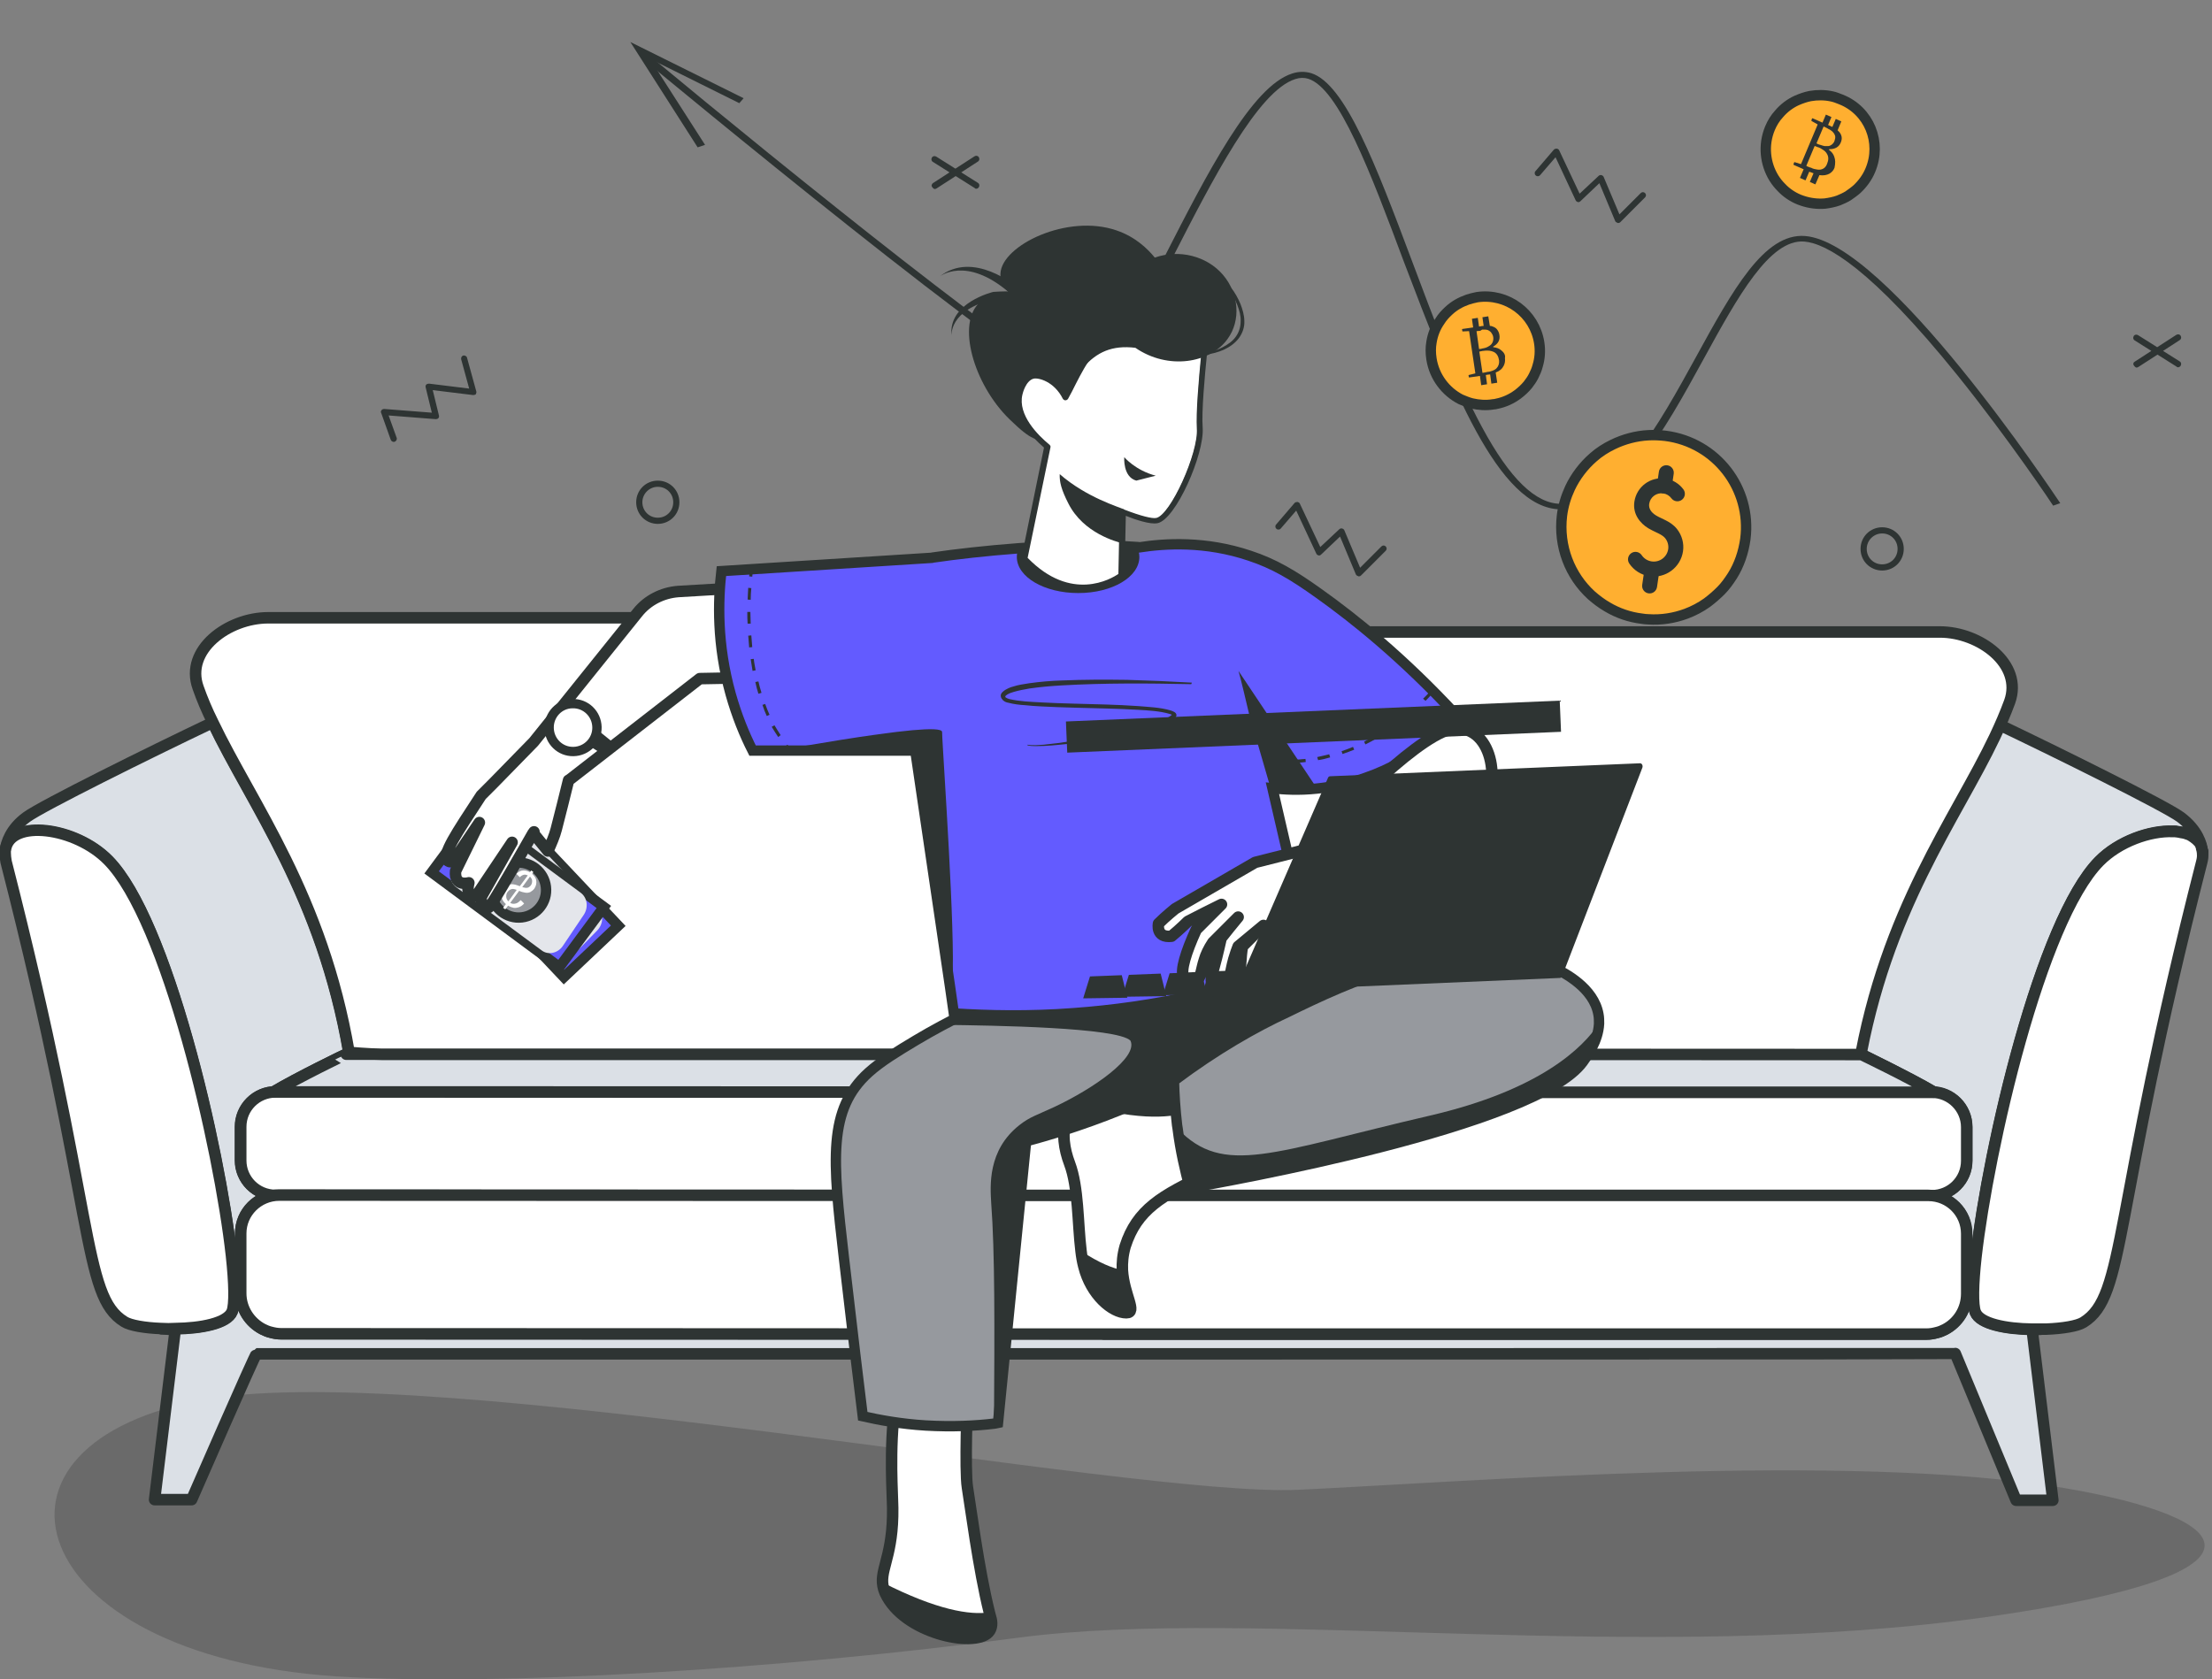 <svg width="320" height="243" viewBox="0 0 320 243" fill="none" xmlns="http://www.w3.org/2000/svg">
<rect x="0" y="0" width="320" height="243" fill="#808080" stroke="none"/>
<g clip-path="url(#clip0_309_27828)">
<path d="M298.539 215.297C324.084 219.632 330.738 227.677 288.312 233.845C238.382 241.085 181.531 232.415 147.276 236.973C113.067 241.532 71.623 244.08 48.578 242.561C3.204 239.521 -6.041 208.592 30.089 202.424C62.869 196.838 163.711 216.682 187.827 215.564C212.569 214.403 267.366 210.023 298.539 215.297Z" fill="#141414" fill-opacity="0.2"/>
<path d="M234.099 32.271C234.233 32.271 234.322 32.227 234.411 32.137L237.984 28.562C238.163 28.383 238.163 28.115 237.984 27.936C237.805 27.757 237.537 27.757 237.358 27.936L234.277 31.02L231.999 25.612C231.954 25.478 231.821 25.388 231.687 25.344C231.553 25.299 231.374 25.344 231.284 25.433L228.516 28.025L225.569 21.768C225.524 21.634 225.39 21.545 225.211 21.5C225.077 21.5 224.899 21.545 224.809 21.634L222.13 24.763C221.951 24.941 221.995 25.254 222.174 25.389C222.353 25.567 222.665 25.523 222.8 25.344L225.032 22.752L227.935 28.964C227.98 29.098 228.114 29.188 228.248 29.232C228.382 29.277 228.516 29.232 228.65 29.098L231.374 26.506L233.652 31.959C233.696 32.093 233.83 32.182 233.964 32.227C234.009 32.271 234.054 32.271 234.099 32.271Z" fill="#2E3433"/>
<path d="M68.857 56.986C68.902 56.897 68.946 56.763 68.902 56.629L67.562 51.757C67.517 51.533 67.249 51.399 67.026 51.444C66.802 51.489 66.668 51.757 66.713 51.98L67.874 56.226L62.069 55.511C61.935 55.511 61.756 55.556 61.667 55.645C61.577 55.735 61.533 55.914 61.577 56.048L62.471 59.713L55.593 59.176C55.459 59.176 55.28 59.221 55.191 59.355C55.102 59.489 55.057 59.623 55.146 59.757L56.531 63.646C56.62 63.869 56.888 64.003 57.111 63.914C57.335 63.825 57.469 63.556 57.379 63.333L56.218 60.115L63.051 60.651C63.185 60.651 63.319 60.606 63.408 60.517C63.498 60.428 63.542 60.249 63.498 60.115L62.605 56.45L68.455 57.165C68.589 57.165 68.768 57.12 68.857 57.031C68.812 57.031 68.812 56.986 68.857 56.986Z" fill="#2E3433"/>
<path d="M95.162 75.803C96.903 75.803 98.287 74.418 98.287 72.674C98.287 70.931 96.903 69.546 95.162 69.546C93.42 69.546 92.035 70.931 92.035 72.674C92.035 74.418 93.42 75.803 95.162 75.803ZM95.162 70.44C96.412 70.44 97.395 71.423 97.395 72.674C97.395 73.926 96.412 74.909 95.162 74.909C93.911 74.909 92.928 73.926 92.928 72.674C92.928 71.468 93.911 70.44 95.162 70.44Z" fill="#2E3433"/>
<path d="M272.282 82.552C274.024 82.552 275.409 81.166 275.409 79.423C275.409 77.68 274.024 76.295 272.282 76.295C270.54 76.295 269.156 77.68 269.156 79.423C269.156 81.166 270.54 82.552 272.282 82.552ZM272.282 77.188C273.533 77.188 274.515 78.171 274.515 79.423C274.515 80.675 273.533 81.658 272.282 81.658C271.032 81.658 270.05 80.675 270.05 79.423C270.05 78.216 271.032 77.188 272.282 77.188Z" fill="#2E3433"/>
<path d="M308.811 52.339L311.223 50.775L308.811 49.255C308.588 49.121 308.543 48.853 308.677 48.629C308.811 48.406 309.079 48.361 309.302 48.495L312.071 50.238L314.84 48.45C315.063 48.316 315.331 48.361 315.465 48.584C315.599 48.808 315.554 49.076 315.331 49.21L312.919 50.775L315.331 52.294C315.554 52.428 315.599 52.696 315.465 52.92C315.376 53.054 315.242 53.143 315.108 53.143C315.018 53.143 314.929 53.143 314.884 53.054L312.115 51.311L309.347 53.099C309.258 53.143 309.168 53.188 309.124 53.188C308.989 53.188 308.855 53.099 308.766 52.965C308.543 52.741 308.588 52.473 308.811 52.339Z" fill="#2E3433"/>
<path d="M134.951 26.505L137.363 24.941L134.951 23.421C134.728 23.287 134.684 23.019 134.817 22.795C134.951 22.572 135.22 22.527 135.443 22.661L138.212 24.404L140.98 22.616C141.204 22.482 141.472 22.527 141.606 22.75C141.74 22.974 141.695 23.242 141.472 23.376L139.06 24.941L141.472 26.46C141.695 26.594 141.74 26.862 141.606 27.086C141.516 27.22 141.383 27.309 141.249 27.309C141.16 27.309 141.07 27.309 141.025 27.22L138.256 25.477L135.487 27.265C135.398 27.309 135.309 27.354 135.264 27.354C135.13 27.354 134.996 27.265 134.907 27.131C134.684 26.907 134.773 26.639 134.951 26.505Z" fill="#2E3433"/>
<path d="M225.834 73.702C225.879 73.702 225.924 73.702 225.924 73.702C234.587 73.568 240.661 62.529 246.511 51.847C251.379 42.952 256.024 34.55 261.026 34.952C264.197 35.22 270.628 38.751 283.177 54.305C290.725 63.691 296.977 73.076 297.021 73.166L298.049 72.808C297.021 71.289 272.95 35.041 261.115 34.148C255.22 33.701 250.665 41.969 245.395 51.578C239.947 61.501 233.738 72.808 225.879 72.898C225.834 72.898 225.834 72.898 225.789 72.898C222.172 72.898 218.42 69.278 214.401 61.813C210.739 55.065 207.434 46.215 204.218 37.634C199.082 23.957 194.617 12.158 189.704 10.593C188.811 10.325 187.873 10.325 186.935 10.638C181.085 12.471 174.654 25.03 168.446 37.187C165.811 42.282 163.355 47.109 161.167 50.595C158.13 55.467 156.745 55.78 156.298 55.69C151.118 54.662 113.381 24.181 94.177 8.225L93.328 8.806C95.606 10.683 149.198 55.154 155.986 56.539C159.246 57.21 163.087 50.103 169.518 37.5C175.368 26.058 181.978 13.141 187.382 11.443C188.052 11.219 188.677 11.219 189.258 11.398C193.679 12.784 198.279 24.985 203.102 37.902C209.801 55.467 216.679 73.702 225.834 73.702Z" fill="#2E3433"/>
<path d="M100.924 21.319L101.996 20.961L94.001 8.492L106.953 14.928L107.578 14.213L91.188 6.078L100.924 21.319Z" fill="#2E3433"/>
<path d="M196.583 83.4C196.717 83.4 196.806 83.356 196.895 83.266L200.468 79.691C200.647 79.512 200.647 79.244 200.468 79.065C200.289 78.886 200.022 78.886 199.842 79.065L196.761 82.149L194.483 76.74C194.439 76.607 194.305 76.517 194.171 76.473C194.037 76.428 193.858 76.473 193.769 76.562L191 79.154L188.053 72.897C188.008 72.763 187.874 72.674 187.695 72.629C187.561 72.629 187.383 72.674 187.294 72.763L184.614 75.891C184.435 76.071 184.479 76.383 184.659 76.517C184.837 76.696 185.149 76.651 185.284 76.473L187.517 73.88L190.419 80.093C190.464 80.227 190.598 80.317 190.732 80.361C190.866 80.406 191 80.361 191.134 80.227L193.858 77.635L196.136 83.088C196.181 83.221 196.315 83.311 196.448 83.356C196.538 83.4 196.538 83.4 196.583 83.4Z" fill="#2E3433"/>
<path d="M252.493 77.991C252.225 79.912 251.6 81.746 250.617 83.31C250.126 84.07 249.59 84.829 248.965 85.455C248.34 86.081 247.67 86.662 246.955 87.198C246.017 87.868 244.99 88.405 243.918 88.807C242.221 89.433 240.346 89.746 238.425 89.612C238.112 89.612 237.845 89.567 237.532 89.522C235.701 89.299 234.048 88.718 232.53 87.823C231.682 87.332 230.923 86.751 230.208 86.126C227.126 83.31 225.429 79.064 225.965 74.594C226.144 73.164 226.546 71.868 227.126 70.616C227.93 68.918 229.091 67.398 230.476 66.192C231.324 65.432 232.307 64.806 233.334 64.314C234.897 63.555 236.683 63.063 238.514 62.974C239.318 62.929 240.122 62.974 240.926 63.063C248.295 64.001 253.43 70.706 252.493 77.991Z" fill="#FFAF30" stroke="#2E3433" stroke-width="1.5" stroke-miterlimit="10"/>
<path d="M245.579 84.618C250.172 81.12 251.062 74.559 247.568 69.962C244.073 65.365 237.517 64.474 232.923 67.972C228.331 71.469 227.44 78.031 230.935 82.627C234.43 87.224 240.986 88.115 245.579 84.618Z" fill="#FFAF30"/>
<path fill-rule="evenodd" clip-rule="evenodd" d="M240.614 71.394C239.634 71.25 238.725 71.926 238.58 72.907C238.488 73.528 238.816 74.126 239.586 74.592C239.841 74.746 240.068 74.853 240.338 74.98C240.523 75.066 240.728 75.163 240.977 75.291C241.505 75.562 242.126 75.936 242.61 76.554C243.314 77.451 243.644 78.618 243.474 79.768C243.129 82.106 240.956 83.722 238.619 83.377C237.386 83.195 236.351 82.503 235.702 81.542C235.367 81.047 235.496 80.373 235.992 80.037C236.486 79.702 237.159 79.832 237.494 80.328C237.817 80.805 238.325 81.144 238.935 81.234C240.089 81.404 241.163 80.606 241.333 79.452C241.412 78.909 241.257 78.337 240.908 77.893L240.906 77.892C240.712 77.643 240.426 77.443 239.988 77.218C239.876 77.16 239.731 77.091 239.57 77.015C239.223 76.849 238.801 76.648 238.467 76.446H238.466C237.256 75.714 236.174 74.382 236.438 72.59C236.758 70.426 238.768 68.932 240.93 69.251C242.013 69.411 242.925 69.998 243.527 70.804C243.885 71.283 243.787 71.962 243.308 72.32C242.83 72.678 242.151 72.581 241.794 72.102C241.515 71.729 241.103 71.466 240.614 71.394Z" fill="#2E3433"/>
<path fill-rule="evenodd" clip-rule="evenodd" d="M241.215 67.328C241.807 67.415 242.216 67.966 242.128 68.558L241.845 70.481C241.758 71.072 241.207 71.481 240.616 71.394C240.025 71.307 239.616 70.756 239.703 70.164L239.987 68.242C240.074 67.65 240.624 67.241 241.215 67.328Z" fill="#2E3433"/>
<path fill-rule="evenodd" clip-rule="evenodd" d="M239.146 81.363C239.737 81.451 240.145 82.001 240.058 82.593L239.712 84.942C239.624 85.534 239.074 85.944 238.483 85.856C237.892 85.769 237.483 85.218 237.57 84.626L237.916 82.277C238.004 81.685 238.554 81.276 239.146 81.363Z" fill="#2E3433"/>
<path d="M222.671 49.612C222.85 50.774 222.76 51.891 222.448 52.919C222.314 53.455 222.091 53.947 221.867 54.394C221.644 54.841 221.331 55.288 221.019 55.69C220.572 56.226 220.081 56.673 219.546 57.075C218.696 57.701 217.67 58.193 216.553 58.416C216.374 58.461 216.196 58.506 216.017 58.506C214.945 58.685 213.918 58.595 212.936 58.372C212.4 58.238 211.864 58.014 211.327 57.791C209.139 56.673 207.487 54.528 207.085 51.936C206.951 51.087 206.951 50.282 207.085 49.522C207.263 48.405 207.666 47.377 208.291 46.483C208.648 45.902 209.095 45.41 209.586 44.963C210.345 44.248 211.283 43.712 212.31 43.354C212.757 43.22 213.203 43.086 213.695 42.997C218.026 42.371 222.001 45.321 222.671 49.612Z" fill="#FFAF30" stroke="#2E3433" stroke-width="1.5" stroke-miterlimit="10"/>
<path d="M220.977 49.877C221.467 53.229 219.145 56.402 215.796 56.894C212.446 57.386 209.275 55.061 208.784 51.709C208.293 48.357 210.615 45.184 213.965 44.692C217.314 44.156 220.485 46.48 220.977 49.877Z" fill="#FFAF30"/>
<path d="M217.179 50.685C216.867 50.417 216.465 50.283 216.019 50.238V50.149C216.733 49.746 217.045 49.165 216.912 48.45C216.867 48.137 216.733 47.869 216.554 47.646C216.42 47.467 216.197 47.333 215.929 47.243C215.839 47.199 215.706 47.154 215.527 47.154L215.304 45.769L214.455 45.903L214.634 47.154C214.455 47.154 214.232 47.199 214.009 47.243H213.964L213.785 45.992L212.937 46.126L213.115 47.378L211.553 47.601C211.508 47.601 211.508 47.646 211.508 47.646L211.553 47.914C211.553 47.959 211.597 47.959 211.597 47.959L212.49 47.914C212.535 47.914 212.535 47.914 212.535 47.959L213.428 53.992C213.428 54.037 213.428 54.037 213.384 54.037L212.49 54.261C212.445 54.261 212.445 54.305 212.445 54.305L212.49 54.573C212.49 54.618 212.535 54.618 212.535 54.618L214.098 54.395L214.277 55.736L215.125 55.601L214.947 54.261L215.214 54.216C215.349 54.216 215.483 54.171 215.572 54.171L215.75 55.512L216.599 55.378L216.376 53.903C216.956 53.679 217.314 53.367 217.537 52.92C217.715 52.562 217.76 52.205 217.715 51.802C217.805 51.4 217.582 50.998 217.179 50.685ZM214.41 47.69C214.544 47.69 214.634 47.69 214.768 47.69C215.036 47.69 215.259 47.735 215.438 47.869C215.527 47.914 215.616 48.003 215.706 48.093C215.839 48.272 215.974 48.495 216.019 48.763C216.063 49.031 216.019 49.299 215.929 49.523C215.839 49.702 215.75 49.836 215.572 49.97C215.438 50.059 215.304 50.149 215.125 50.238C214.947 50.327 214.724 50.372 214.5 50.417C214.455 50.417 214.411 50.417 214.321 50.462L214.009 50.506C213.964 50.506 213.964 50.506 213.964 50.462L213.607 47.959C213.607 47.914 213.607 47.914 213.651 47.914L214.054 47.869H214.143L214.41 47.69ZM216.465 53.322C216.286 53.501 215.974 53.635 215.661 53.724C215.527 53.769 215.349 53.814 215.17 53.814L214.991 53.858L214.5 53.948C214.455 53.948 214.455 53.948 214.455 53.903L214.009 50.908C214.009 50.864 214.009 50.864 214.054 50.864L214.5 50.774C214.5 50.774 214.5 50.774 214.544 50.774C214.768 50.73 214.991 50.73 215.214 50.73C215.572 50.73 215.884 50.819 216.153 50.953C216.554 51.177 216.778 51.579 216.867 52.16C216.912 52.607 216.778 53.009 216.465 53.322Z" fill="#2E3433"/>
<path d="M270.572 24.627C270.125 25.7 269.455 26.594 268.652 27.354C268.25 27.711 267.804 28.024 267.357 28.337C266.91 28.605 266.419 28.828 265.972 29.007C265.347 29.231 264.677 29.365 264.007 29.454C262.935 29.544 261.819 29.41 260.747 29.052C260.569 29.007 260.435 28.918 260.256 28.873C259.273 28.471 258.38 27.845 257.711 27.13C257.308 26.728 256.951 26.281 256.638 25.789C255.343 23.689 255.031 21.007 256.058 18.549C256.371 17.789 256.817 17.074 257.353 16.493C258.067 15.643 258.961 14.973 259.943 14.526C260.569 14.258 261.194 14.034 261.864 13.9C262.89 13.722 263.963 13.722 264.99 13.945C265.436 14.034 265.883 14.213 266.33 14.392C270.394 16.001 272.269 20.605 270.572 24.627Z" fill="#FFAF30" stroke="#2E3433" stroke-width="1.5" stroke-miterlimit="10"/>
<path d="M264.379 27.616C267.734 27.041 269.989 23.854 269.415 20.496C268.841 17.139 265.656 14.882 262.301 15.457C258.946 16.031 256.691 19.218 257.265 22.576C257.839 25.934 261.024 28.19 264.379 27.616Z" fill="#FFAF30"/>
<path d="M265.349 22.659C265.215 22.256 264.946 21.944 264.589 21.675L264.634 21.586C265.482 21.586 266.018 21.273 266.286 20.647C266.42 20.334 266.465 20.066 266.42 19.798C266.375 19.575 266.286 19.351 266.108 19.128C266.018 19.038 265.929 18.949 265.84 18.86L266.375 17.563L265.572 17.206L265.08 18.368C264.902 18.279 264.723 18.189 264.5 18.1H264.455L264.946 16.938L264.143 16.58L263.651 17.742L262.222 17.116C262.177 17.116 262.177 17.116 262.133 17.161L262.044 17.429C262.044 17.474 262.044 17.474 262.088 17.519L262.892 17.966C262.937 17.966 262.937 18.01 262.937 18.055L260.57 23.687C260.57 23.731 260.526 23.731 260.481 23.731L259.632 23.463C259.587 23.463 259.587 23.463 259.542 23.508L259.453 23.776C259.453 23.821 259.453 23.821 259.498 23.865L260.927 24.491L260.391 25.742L261.195 26.1L261.731 24.849L261.999 24.938C262.133 24.983 262.222 25.027 262.356 25.072L261.821 26.324L262.624 26.681L263.205 25.34C263.785 25.43 264.276 25.34 264.679 25.117C265.036 24.893 265.259 24.625 265.393 24.268C265.527 23.597 265.527 23.15 265.349 22.659ZM264.545 18.681C264.634 18.726 264.768 18.77 264.857 18.86C265.08 18.994 265.215 19.172 265.349 19.351C265.393 19.441 265.438 19.575 265.482 19.664C265.527 19.887 265.482 20.111 265.393 20.379C265.304 20.647 265.125 20.826 264.946 20.96C264.812 21.05 264.634 21.139 264.455 21.139C264.321 21.139 264.143 21.139 263.964 21.139C263.786 21.094 263.562 21.05 263.339 20.96C263.294 20.96 263.25 20.916 263.16 20.916L262.847 20.781C262.803 20.781 262.803 20.737 262.803 20.692L263.785 18.368C263.785 18.323 263.83 18.323 263.875 18.323L264.232 18.502L264.321 18.547L264.545 18.681ZM263.383 24.536C263.116 24.581 262.803 24.536 262.446 24.446C262.311 24.402 262.133 24.357 261.999 24.268L261.821 24.223L261.374 24.044C261.329 24.044 261.329 24 261.329 23.955L262.491 21.184C262.491 21.139 262.535 21.139 262.58 21.139L263.026 21.318C263.026 21.318 263.026 21.318 263.071 21.318C263.294 21.407 263.473 21.497 263.651 21.631C263.964 21.809 264.187 22.033 264.321 22.301C264.545 22.703 264.545 23.15 264.321 23.687C264.143 24.178 263.83 24.446 263.383 24.536Z" fill="#2E3433"/>
<path d="M318.637 123.446C318.637 123.446 318.637 123.401 318.637 123.356V123.446Z" fill="#DBE0E6" stroke="#2E3433" stroke-width="1.661" stroke-miterlimit="10" stroke-linecap="round" stroke-linejoin="round"/>
<path d="M318.637 123.36C318.637 123.315 318.637 123.27 318.637 123.18C318.592 123.225 318.637 123.27 318.637 123.36Z" fill="#DBE0E6" stroke="#2E3433" stroke-width="1.661" stroke-miterlimit="10" stroke-linecap="round" stroke-linejoin="round"/>
<path d="M293.984 192.322V192.412C294.967 192.367 295.592 192.322 295.86 192.277C295.279 192.322 294.609 192.322 293.984 192.322Z" fill="#DBE0E6" stroke="#2E3433" stroke-width="1.661" stroke-miterlimit="10" stroke-linecap="round" stroke-linejoin="round"/>
<path d="M0.793 122.909C1.552 118.574 10.931 119.692 15.665 124.519C24.15 133.144 31.698 165.995 33.484 181.728C33.931 185.839 34.02 188.745 33.573 189.817C32.903 191.515 29.107 192.231 25.356 192.275V192.365L22.364 216.991H27.723C27.723 216.991 36.923 195.895 37.101 195.895H159.692C159.692 195.895 282.686 195.896 282.864 195.851L291.662 217.081H296.976L293.984 192.454V192.365C290.277 192.32 286.436 191.605 285.767 189.907C285.365 188.878 285.41 185.929 285.856 181.817C287.598 166.084 295.19 133.234 303.675 124.608C306.533 121.702 311.044 120.139 314.349 120.272C314.438 120.272 314.527 120.272 314.617 120.272C314.751 120.272 314.841 120.272 314.974 120.317C315.063 120.317 315.197 120.362 315.287 120.362C315.421 120.362 315.555 120.406 315.689 120.451C315.778 120.451 315.867 120.496 315.957 120.496C316.046 120.496 316.091 120.541 316.136 120.541C316.225 120.586 316.314 120.586 316.403 120.63C316.582 120.675 316.716 120.764 316.85 120.809C316.939 120.853 316.984 120.898 317.073 120.943C317.207 120.988 317.296 121.077 317.386 121.166C317.475 121.211 317.52 121.255 317.609 121.345C317.654 121.345 317.654 121.39 317.698 121.39C317.743 121.435 317.832 121.524 317.877 121.569C317.921 121.613 317.966 121.658 318.011 121.702C318.056 121.747 318.101 121.792 318.145 121.837C318.19 121.926 318.235 121.971 318.279 122.06C318.324 122.105 318.324 122.149 318.368 122.239C318.413 122.284 318.413 122.329 318.413 122.373C318.413 122.418 318.458 122.462 318.458 122.552C318.458 122.596 318.502 122.641 318.502 122.731C318.502 122.776 318.502 122.776 318.547 122.82C318.547 122.909 318.591 122.999 318.591 123.088C318.502 122.239 317.966 120.094 315.421 118.216C313.143 116.563 297.825 108.964 288.535 104.54C282.864 116.473 272.726 129.569 268.841 152.274L269.243 152.542C269.243 152.542 276.21 155.938 279.738 157.995H279.47C282.239 157.995 284.516 160.229 284.516 163.045V167.917C284.516 170.688 282.283 172.967 279.47 172.967H278.934C282.016 172.967 284.471 175.471 284.471 178.51V187.18C284.471 189.415 283.176 191.382 281.346 192.365C280.988 192.544 280.586 192.722 280.184 192.812C279.693 192.946 279.201 193.036 278.666 193.036H159.647V192.991H40.674C40.138 192.991 39.647 192.901 39.156 192.767C38.754 192.678 38.352 192.499 37.995 192.32C36.119 191.337 34.824 189.415 34.824 187.135V178.465C34.824 175.381 37.325 172.923 40.361 172.923H39.826C37.057 172.923 34.779 170.688 34.779 167.872V163.045C34.779 160.274 37.057 157.995 39.826 157.995H39.558C43.086 155.894 50.053 152.542 50.053 152.542L50.455 152.274C46.569 129.569 36.431 116.473 30.76 104.54C21.47 108.964 6.152 116.563 3.874 118.216C1.463 119.959 0.927 122.016 0.793 122.909Z" fill="#DBE0E6" stroke="#2E3433" stroke-width="1.661" stroke-miterlimit="10" stroke-linecap="round" stroke-linejoin="round"/>
<path d="M159.695 102.797V154.554L264.199 154.598C265.806 154.598 268.888 154.331 268.888 154.331C272.774 131.626 282.911 118.53 288.583 106.597C289.387 104.898 290.102 103.244 290.727 101.546C292.692 96.093 286.395 91.445 280.634 91.445H171.843C165.367 91.266 159.695 95.87 159.695 102.797Z" fill="white" stroke="#2E3433" stroke-width="1.661" stroke-miterlimit="10" stroke-linecap="round" stroke-linejoin="round"/>
<path d="M34.824 163.047V167.919C34.824 170.689 37.057 172.969 39.871 172.969L159.693 173.013H279.47C282.239 173.013 284.517 170.779 284.517 167.963V163.092C284.517 160.32 282.239 158.041 279.47 158.041H255.488C216.768 158.041 159.693 158.041 159.693 158.041C159.693 158.041 102.618 157.996 63.898 157.996H39.871C37.102 157.996 34.824 160.231 34.824 163.047Z" fill="white" stroke="#2E3433" stroke-width="1.661" stroke-miterlimit="10" stroke-linecap="round" stroke-linejoin="round"/>
<path d="M34.824 178.466V187.137C34.824 189.372 36.119 191.339 37.995 192.322C38.352 192.5 38.754 192.679 39.156 192.769C39.647 192.902 40.139 192.992 40.675 192.992L159.693 193.037H278.711C279.247 193.037 279.738 192.947 280.229 192.813C280.632 192.724 281.033 192.545 281.391 192.366C283.267 191.383 284.517 189.461 284.517 187.182V178.511C284.517 175.427 282.016 172.969 278.979 172.969H159.693L40.407 172.924C37.325 172.924 34.824 175.427 34.824 178.466Z" fill="white" stroke="#2E3433" stroke-width="1.661" stroke-miterlimit="10" stroke-linecap="round" stroke-linejoin="round"/>
<path d="M39.602 157.996H63.897C102.616 157.996 159.692 158.04 159.692 158.04C159.692 158.04 216.767 158.04 255.487 158.04H279.782C276.253 155.939 269.287 152.587 269.287 152.587L159.692 152.542H50.097C50.097 152.498 43.13 155.895 39.602 157.996Z" fill="#DBE0E6" stroke="#2E3433" stroke-width="1.661" stroke-miterlimit="10" stroke-linecap="round" stroke-linejoin="round"/>
<path d="M285.768 189.861C286.438 191.56 290.234 192.275 293.985 192.32C294.61 192.32 295.28 192.32 295.905 192.32C295.95 192.32 295.95 192.32 295.994 192.32C298.406 192.23 300.55 191.873 301.399 191.336C307.607 187.493 305.463 175.738 318.503 124.786C318.637 124.295 318.682 123.892 318.637 123.49V123.401C318.637 123.311 318.637 123.221 318.592 123.132C318.592 123.043 318.548 122.954 318.548 122.864C318.548 122.819 318.548 122.819 318.503 122.774C318.503 122.73 318.459 122.641 318.459 122.596C318.459 122.551 318.414 122.507 318.414 122.417C318.414 122.372 318.369 122.327 318.369 122.283C318.325 122.238 318.325 122.149 318.28 122.104C318.236 122.015 318.191 121.97 318.146 121.88C318.101 121.836 318.057 121.791 318.012 121.747C317.967 121.702 317.923 121.658 317.878 121.613C317.833 121.568 317.744 121.478 317.7 121.434C317.655 121.389 317.655 121.389 317.61 121.389C317.521 121.344 317.476 121.255 317.387 121.211C317.297 121.121 317.163 121.076 317.074 120.987C316.985 120.942 316.94 120.897 316.851 120.853C316.717 120.764 316.538 120.719 316.404 120.674C316.315 120.629 316.226 120.629 316.137 120.584C316.092 120.584 316.002 120.54 315.957 120.54C315.868 120.495 315.779 120.495 315.69 120.495C315.556 120.451 315.422 120.451 315.288 120.406C315.198 120.406 315.065 120.361 314.975 120.361C314.842 120.361 314.752 120.317 314.618 120.317C314.528 120.317 314.439 120.317 314.35 120.317C311.045 120.182 306.534 121.747 303.676 124.652C295.191 133.278 287.644 166.128 285.857 181.861C285.411 185.883 285.366 188.834 285.768 189.861Z" fill="white" stroke="#2E3433" stroke-width="1.661" stroke-miterlimit="10" stroke-linecap="round" stroke-linejoin="round"/>
<path d="M23.391 192.278C23.614 192.278 24.284 192.323 25.356 192.413V192.323C24.73 192.323 24.061 192.278 23.391 192.278Z" fill="#DBE0E6" stroke="#2E3433" stroke-width="1.661" stroke-miterlimit="10" stroke-linecap="round" stroke-linejoin="round"/>
<path d="M0.75 123.403V123.312C0.75 123.358 0.75 123.403 0.75 123.403Z" fill="#DBE0E6" stroke="#2E3433" stroke-width="1.661" stroke-miterlimit="10" stroke-linecap="round" stroke-linejoin="round"/>
<path d="M28.66 99.492C29.24 101.145 29.955 102.844 30.803 104.542C36.52 116.476 46.613 129.571 50.498 152.277C50.498 152.277 53.535 152.544 55.188 152.544H159.692V100.788C159.692 93.861 154.02 89.257 147.589 89.391H38.798C32.992 89.391 26.695 94.039 28.66 99.492Z" fill="white" stroke="#2E3433" stroke-width="1.661" stroke-miterlimit="10" stroke-linecap="round" stroke-linejoin="round"/>
<path d="M0.75 123.315V123.404C0.75 123.806 0.795 124.208 0.884 124.7C13.925 175.652 11.781 187.451 17.989 191.25C18.837 191.787 20.936 192.144 23.303 192.234C23.303 192.234 23.348 192.234 23.392 192.234C24.018 192.278 24.688 192.278 25.358 192.234C29.064 192.189 32.86 191.474 33.575 189.775C33.977 188.747 33.932 185.797 33.486 181.686C31.744 165.953 24.152 133.102 15.666 124.476C10.888 119.604 1.554 118.488 0.795 122.868C0.795 122.912 0.795 123.001 0.75 123.046C0.75 123.18 0.75 123.225 0.75 123.315Z" fill="white" stroke="#2E3433" stroke-width="1.661" stroke-miterlimit="10" stroke-linecap="round" stroke-linejoin="round"/>
<path d="M73.64 117.221L89.439 133.95L81.584 141.38L65.785 124.65L73.64 117.221Z" fill="#635BFF" stroke="#2E3433" stroke-width="1.5" stroke-miterlimit="10"/>
<path d="M68.946 127.47L79.486 138.599C80.29 139.448 81.674 139.404 82.612 138.51L86.409 134.621C87.301 133.683 87.346 132.252 86.542 131.403L76.002 120.274C75.199 119.425 73.814 119.469 72.876 120.363L69.08 124.252C68.187 125.146 68.142 126.621 68.946 127.47Z" fill="#E4E6EB"/>
<path d="M77.633 133.37C75.439 133.309 73.71 131.479 73.771 129.283C73.832 127.087 75.661 125.356 77.855 125.418C80.049 125.479 81.779 127.309 81.717 129.505C81.656 131.701 79.827 133.431 77.633 133.37Z" fill="#96999E" stroke="#2E3433" stroke-width="1.5" stroke-miterlimit="10"/>
<path d="M76.222 128.451C76.4 128.361 76.58 128.361 76.758 128.361C76.936 128.361 77.16 128.406 77.339 128.496C77.428 128.541 77.651 128.674 77.964 128.853L79.393 127.512C79.215 127.378 79.035 127.334 78.812 127.334C78.634 127.334 78.41 127.423 78.187 127.557L77.785 126.976C78.142 126.708 78.5 126.618 78.902 126.663C79.215 126.708 79.482 126.842 79.795 127.11L80.018 126.887L80.286 127.155L80.063 127.378C80.331 127.736 80.465 128.049 80.51 128.361C80.51 128.808 80.375 129.211 80.018 129.524C79.84 129.702 79.616 129.837 79.393 129.881C79.169 129.926 78.946 129.926 78.679 129.881C78.365 129.792 78.098 129.657 77.875 129.479L76.311 130.954C76.535 131.133 76.758 131.222 77.07 131.178C77.294 131.178 77.562 131.043 77.83 130.82L78.187 131.401C77.919 131.625 77.651 131.758 77.339 131.803C77.07 131.848 76.803 131.848 76.58 131.758C76.356 131.669 76.133 131.535 75.865 131.311L75.374 131.758L75.106 131.49L75.597 131.043C75.285 130.686 75.15 130.284 75.15 129.837C75.195 129.39 75.374 129.032 75.686 128.719C75.865 128.63 76.044 128.541 76.222 128.451ZM78.321 129.077C78.589 129.255 78.857 129.3 79.035 129.3C79.215 129.3 79.438 129.211 79.571 129.032C79.75 128.853 79.84 128.674 79.84 128.451C79.84 128.228 79.795 128.004 79.661 127.781L78.321 129.077ZM75.82 130.015C75.775 130.284 75.865 130.507 75.999 130.731L77.473 129.3C77.16 129.121 76.892 129.032 76.669 129.032C76.49 129.032 76.311 129.121 76.133 129.3C75.954 129.524 75.82 129.747 75.82 130.015Z" fill="white"/>
<path d="M82.118 134.038C81.538 134.619 81.493 135.513 82.074 136.138C82.654 136.719 83.548 136.764 84.173 136.183C84.753 135.602 84.798 134.708 84.218 134.082C83.682 133.501 82.743 133.501 82.118 134.038Z" fill="#E4E6EB"/>
<path d="M71.626 122.955C71.046 123.536 71.001 124.43 71.582 125.056C72.162 125.637 73.055 125.681 73.681 125.1C74.261 124.519 74.306 123.625 73.725 123C73.145 122.374 72.207 122.374 71.626 122.955Z" fill="#E4E6EB"/>
<path d="M68.872 117.541L87.357 131.236L80.926 139.929L62.441 126.234L68.872 117.541Z" fill="#635BFF" stroke="#2E3433" stroke-width="1.5" stroke-miterlimit="10"/>
<path d="M66.041 128.406L78.368 137.524C79.305 138.24 80.69 137.927 81.404 136.899L84.441 132.384C85.156 131.312 84.977 129.882 83.994 129.166L71.668 120.048C70.731 119.334 69.346 119.646 68.632 120.675L65.595 125.189C64.88 126.261 65.059 127.736 66.041 128.406Z" fill="#E4E6EB"/>
<path d="M71.079 129.255C70.822 127.073 72.381 125.096 74.561 124.839C76.741 124.583 78.716 126.143 78.973 128.324C79.23 130.506 77.671 132.483 75.491 132.74C73.311 132.997 71.335 131.437 71.079 129.255Z" fill="#96999E" stroke="#2E3433" stroke-width="1.5" stroke-miterlimit="10"/>
<path d="M73.365 128.139C73.544 128.05 73.723 127.96 73.901 127.96C74.08 127.916 74.303 127.96 74.526 128.005C74.66 128.05 74.884 128.094 75.197 128.228L76.357 126.664C76.134 126.575 75.956 126.53 75.777 126.575C75.598 126.62 75.42 126.709 75.197 126.932L74.705 126.44C75.017 126.128 75.331 125.949 75.732 125.949C76.045 125.949 76.357 126.038 76.67 126.217L76.849 125.949L77.162 126.173L76.983 126.44C77.296 126.753 77.519 127.022 77.563 127.334C77.652 127.781 77.563 128.183 77.296 128.586C77.117 128.81 76.938 128.943 76.715 129.077C76.492 129.167 76.268 129.212 76 129.167C75.688 129.122 75.375 129.033 75.107 128.899L73.812 130.642C74.035 130.776 74.303 130.82 74.616 130.731C74.839 130.686 75.062 130.508 75.331 130.24L75.822 130.731C75.598 131 75.331 131.178 75.062 131.267C74.794 131.357 74.526 131.402 74.303 131.357C74.08 131.312 73.812 131.223 73.499 131.044L73.097 131.58L72.785 131.357L73.187 130.82C72.829 130.508 72.606 130.15 72.562 129.748C72.517 129.301 72.606 128.899 72.919 128.541C73.053 128.363 73.187 128.228 73.365 128.139ZM75.554 128.363C75.867 128.452 76.09 128.496 76.313 128.452C76.492 128.407 76.67 128.273 76.804 128.094C76.938 127.916 76.983 127.692 76.983 127.469C76.983 127.245 76.849 127.022 76.67 126.842L75.554 128.363ZM73.231 129.748C73.231 130.016 73.365 130.24 73.544 130.418L74.75 128.765C74.393 128.63 74.125 128.586 73.946 128.675C73.767 128.72 73.589 128.854 73.455 129.033C73.276 129.212 73.231 129.479 73.231 129.748Z" fill="white"/>
<path d="M80.197 132.607C79.706 133.278 79.84 134.172 80.51 134.663C81.18 135.155 82.073 135.021 82.564 134.35C83.055 133.68 82.922 132.786 82.252 132.295C81.582 131.803 80.644 131.937 80.197 132.607Z" fill="#E4E6EB"/>
<path d="M67.873 123.491C67.382 124.161 67.516 125.055 68.186 125.547C68.856 126.038 69.749 125.904 70.24 125.234C70.731 124.563 70.597 123.67 69.928 123.178C69.258 122.687 68.365 122.865 67.873 123.491Z" fill="#E4E6EB"/>
<path d="M127.671 228.972C127.716 229.642 127.894 230.313 128.341 231.072C131.467 236.615 141.56 238.492 143.168 235.989C143.48 235.497 143.57 234.827 143.302 233.978C143.257 233.754 143.168 233.531 143.123 233.307C141.56 227.05 140.355 217.62 139.952 215.206C139.551 212.703 139.952 202.289 139.952 202.289C130.262 199.875 130.038 200.68 129.948 201.038C128.564 206.67 129.056 215.117 129.1 216.86C129.457 224.279 127.537 226.558 127.671 228.972Z" fill="white" stroke="#2E3433" stroke-width="1.661" stroke-miterlimit="10" stroke-linecap="round" stroke-linejoin="round"/>
<path d="M164.381 143.649C164.381 143.649 220.787 133.638 228.066 143.649C235.346 153.66 199.751 164.164 193.901 164.119C188.051 164.119 158.129 167.739 158.129 167.739L164.381 143.649Z" fill="#2E3433"/>
<path d="M154.735 168.365C156.03 171.806 155.896 176.991 156.387 181.013C156.477 181.818 156.611 182.577 156.789 183.248C157.817 187.36 160.898 189.952 162.952 189.952C164.56 189.952 162.595 187.404 162.371 183.784C162.327 182.712 162.416 181.594 162.773 180.342C164.471 175.024 168.043 172.968 174.742 169.839C181.441 166.755 171.66 160.051 171.66 160.051C171.66 160.051 168.58 161.616 160.853 160.051C153.172 158.577 153.172 164.253 154.735 168.365Z" fill="white" stroke="#2E3433" stroke-width="1.661" stroke-miterlimit="10" stroke-linecap="round" stroke-linejoin="round"/>
<path d="M122.089 182.04C123.339 192.856 124.322 200.99 124.813 204.924C127.18 205.46 130.262 206.041 133.923 206.264C137.809 206.488 141.203 206.309 143.793 205.996C143.972 205.951 144.196 205.951 144.374 205.907C145.758 192.186 147.098 178.509 148.483 164.787C151.877 163.849 156.655 162.419 162.104 160.14C170.678 156.564 174.966 154.821 175.725 151.871C176.976 147.178 169.919 140.697 161.166 139.938C154.645 139.356 149.644 142.217 148.438 142.932C146.071 143.826 143.079 145.032 139.774 146.597C137.497 147.714 135.04 149.01 132.494 150.53C129.815 152.139 127.448 153.569 125.662 155.178C119.722 160.542 120.436 167.782 122.089 182.04Z" fill="#96999E" stroke="#2E3433" stroke-width="1.5" stroke-miterlimit="10"/>
<path d="M143.795 205.995C143.974 205.95 144.197 205.95 144.376 205.905C145.76 192.586 147.1 179.223 148.485 165.903C151.879 165.009 156.658 163.579 162.106 161.389C170.234 158.127 174.209 156.429 175.727 153.345C175.906 152.987 177.335 149.903 175.281 146.908C171.931 142.037 162.508 141.768 161.168 141.768C154.871 141.59 147.19 143.109 145.403 144.093C143.036 144.942 139.821 146.73 136.516 148.294C143.661 148.383 161.614 148.651 163.535 150.573C164.696 152.987 158.22 157.501 152.504 160.182C150.003 161.345 148.976 161.613 147.502 162.775C142.813 166.44 143.26 171.669 143.393 174.083C143.93 181.189 143.885 191.916 143.795 205.995Z" fill="#2E3433"/>
<path d="M69.614 115.088L71.356 113.345L77.206 107.356L92.256 88.629C93.686 86.841 95.829 85.769 98.107 85.59L143.436 82.908L135.219 97.568L101.233 98.194C94.936 103.11 88.594 107.982 82.297 112.898H82.252C81.896 114.373 80.868 118.485 80.467 120.005C80.243 120.899 79.752 122.06 79.261 123.134L77.251 120.675C77.251 120.586 77.251 120.452 77.251 120.362C77.251 120.362 77.206 120.452 77.117 120.541C76.268 122.016 70.954 131.402 70.686 131.312C70.418 131.178 69.569 131.357 69.614 129.793L74.08 121.882L68.899 129.614C68.899 129.614 67.247 129.971 67.828 127.737C67.828 127.737 65.684 128.363 65.907 126.038L69.346 119.021L65.728 124.385C65.55 124.653 65.148 124.787 64.88 124.608C64.835 124.563 64.791 124.519 64.746 124.519C63.987 123.58 65.907 120.764 69.614 115.088Z" fill="white" stroke="#2E3433" stroke-width="1.661" stroke-miterlimit="10" stroke-linecap="round" stroke-linejoin="round"/>
<path d="M81.672 101.769L89.04 107.713L87.165 109.143L79.617 104.316L81.672 101.769Z" fill="#2E3433"/>
<path d="M79.439 105.345C79.483 107.268 81.046 108.787 82.967 108.742C84.887 108.698 86.406 107.133 86.361 105.211C86.316 103.29 84.753 101.77 82.833 101.814C80.913 101.814 79.394 103.424 79.439 105.345Z" fill="white" stroke="#2E3433" stroke-width="1.351" stroke-miterlimit="10" stroke-linecap="round" stroke-linejoin="round"/>
<path d="M180.771 81.747C185.46 84.429 189.301 86.798 192.204 88.63C192.204 88.63 201.047 94.217 212.614 105.838C213.462 106.687 215.07 108.341 214.891 110.396C214.712 112.586 212.524 114.509 210.515 115.089C206.317 116.341 201.717 112.229 198.992 109.86C193.633 105.257 185.818 99.089 174.43 91.714C176.529 88.406 178.627 85.055 180.771 81.747Z" fill="white" stroke="#2E3433" stroke-width="1.5" stroke-miterlimit="10" stroke-linecap="round" stroke-linejoin="round"/>
<path d="M104.361 82.64C114.499 82.015 124.592 81.344 134.73 80.718C134.819 80.718 134.864 80.718 134.953 80.674C138.302 80.182 142.635 79.691 147.369 79.333C152.906 78.931 158.98 78.752 164.517 79.154C164.607 79.154 164.697 79.154 164.83 79.199C168.582 78.618 174.387 78.26 180.774 80.405C184.302 81.568 187.026 83.177 190.778 85.859C195.868 89.479 202.97 95.155 210.785 103.602C208.954 105.703 204.667 110.083 197.566 112.541C195.02 113.435 192.653 113.882 190.465 114.105C187.919 114.374 185.731 114.239 184.079 114.061L189.839 138.956C189.839 138.956 189.839 138.956 189.795 138.956C184.927 140.833 179.39 142.576 173.181 143.961C166.885 145.391 160.9 146.196 155.363 146.598C148.887 147.09 143.036 146.956 137.99 146.643C137.811 145.391 137.632 144.14 137.454 142.889C135.756 131.447 134.104 120.05 132.407 108.608H108.872C107.71 106.328 106.594 103.602 105.7 100.429C103.691 93.233 103.87 86.931 104.361 82.64Z" fill="#635BFF" stroke="#2E3433" stroke-width="1.5" stroke-miterlimit="10"/>
<path d="M179.164 97.075C179.164 97.075 179.432 97.879 180.682 103.242L183.764 113.88C185.461 114.148 187.113 114.417 190.507 114.059L179.164 97.075Z" fill="#2E3433"/>
<path d="M169.832 156.385C169.877 158.352 170.011 160.497 170.279 162.777C170.324 162.955 170.324 163.179 170.369 163.357C170.77 166.53 171.44 169.391 172.11 171.894C177.201 171 222.084 163.044 228.962 153.703C229.632 152.765 231.195 150.664 231.329 148.116C231.329 147.669 231.329 147.222 231.24 146.775C230.57 142.932 226.327 140.787 224.898 140.071C212.393 133.725 194.172 142.575 186.222 146.463C181.578 148.608 175.906 151.826 169.832 156.385Z" fill="#96999E" stroke="#2E3433" stroke-width="1.5" stroke-miterlimit="10"/>
<path d="M127.672 228.971C127.716 229.641 127.895 230.312 128.342 231.071C131.468 236.613 141.561 238.49 143.168 235.988C143.482 235.496 143.571 234.826 143.302 233.976C143.258 233.753 143.168 233.529 143.124 233.306C140.31 233.708 135.577 232.993 127.672 228.971Z" fill="#2E3433"/>
<path d="M156.387 181.014C156.476 181.818 156.61 182.577 156.788 183.248C157.816 187.36 160.897 189.952 162.952 189.952C164.559 189.952 162.594 187.404 162.371 183.784C160.987 183.516 159.022 182.757 156.387 181.014Z" fill="#2E3433"/>
<path d="M170.367 163.312C170.769 166.485 171.439 169.346 172.109 171.849C177.2 170.955 222.084 162.999 228.961 153.658C229.631 152.719 231.193 150.619 231.328 148.071C229.05 151.557 222.843 157.725 206.81 161.435C184.078 166.709 177.021 170.284 170.367 163.312Z" fill="#2E3433"/>
<path d="M147.098 80.584C147.098 83.489 151.073 85.813 155.985 85.813C160.898 85.813 164.828 83.489 164.828 80.584C164.828 80.092 164.694 79.6 164.471 79.153C158.933 78.706 152.904 78.93 147.366 79.333C147.188 79.735 147.098 80.137 147.098 80.584Z" fill="#2E3433"/>
<path d="M167.597 133.636C168.669 132.564 170.009 131.491 170.009 131.491L181.575 124.787C184.21 124.116 186.89 123.446 189.525 122.775C194.214 117.681 206.049 105.39 210.738 105.39C216.633 105.39 217.213 115.356 213.507 117.457C206.674 121.569 199.796 125.725 192.964 129.837C191.802 131.223 190.641 132.564 189.48 133.949C187.024 135.379 184.612 136.809 182.156 138.195C182.067 138.866 181.575 142.933 180.325 143.067C180.013 143.112 179.298 142.933 179.119 142.441C179.03 142.173 179.074 141.949 179.119 141.816C179.566 140.251 179.432 138.552 179.744 136.944L182.781 133.905C181.575 134.932 180.325 135.915 179.119 136.944C178.94 137.391 178.717 138.016 178.493 138.776C177.868 141.011 178.048 141.905 177.288 142.441C176.708 142.843 175.859 142.843 175.457 142.441C175.055 142.039 175.278 141.279 175.457 140.609C175.769 139.491 176.172 137.927 176.663 135.737C177.467 134.709 178.271 133.725 179.119 132.698L175.457 136.362C174.832 137.301 174.43 138.195 174.251 138.821C173.715 140.43 173.804 141.503 173.045 141.86C172.733 142.039 172.241 142.039 171.839 141.86C171.839 141.86 171.482 141.681 171.214 141.234C170.768 140.475 171.527 137.838 173.045 134.53L176.708 130.865C175.099 131.67 173.447 132.474 171.839 133.323C171.839 133.323 170.723 134.441 169.473 135.469C167.15 135.737 167.597 133.636 167.597 133.636Z" fill="white" stroke="#2E3433" stroke-width="1.661" stroke-miterlimit="10" stroke-linecap="round" stroke-linejoin="round"/>
<path d="M237.581 111.113L225.969 141.282C225.924 141.416 225.79 141.505 225.656 141.505L179.299 143.472C179.032 143.472 178.853 143.114 178.987 142.801L192.117 112.543C192.162 112.409 192.296 112.32 192.429 112.32L237.268 110.442C237.536 110.442 237.715 110.8 237.581 111.113Z" fill="#2E3433"/>
<path d="M156.699 144.457L157.682 141.284L162.282 141.105L163.086 144.368L156.699 144.457Z" fill="#2E3433"/>
<path d="M162.328 144.227L163.311 141.054L167.911 140.875L168.715 144.138L162.328 144.227Z" fill="#2E3433"/>
<path d="M168.223 144.004L169.205 140.831L173.805 140.607L174.609 143.87L168.223 144.004Z" fill="#2E3433"/>
<path d="M173.941 143.739L174.924 140.566L179.524 140.388L180.327 143.65L173.941 143.739Z" fill="#2E3433"/>
<path d="M225.828 105.889L154.393 108.904L154.203 104.395L225.639 101.379L225.828 105.889Z" fill="#2E3433"/>
<path d="M108.826 83.443C108.871 82.863 108.915 82.549 108.915 82.549L108.469 82.505C108.469 82.505 108.424 82.818 108.379 83.399L108.826 83.443Z" fill="#2E3433"/>
<path d="M112.575 106.642L112.933 106.373C112.62 105.926 112.352 105.435 112.039 104.943L111.638 105.166C111.95 105.658 112.263 106.195 112.575 106.642ZM110.923 103.602L111.325 103.423C111.102 102.931 110.878 102.395 110.699 101.859L110.298 101.993C110.476 102.574 110.699 103.111 110.923 103.602ZM109.717 100.384L110.164 100.25C109.985 99.714 109.851 99.178 109.717 98.597L109.27 98.686C109.404 99.311 109.539 99.847 109.717 100.384ZM108.869 97.077L109.315 96.988C109.226 96.451 109.092 95.87 109.047 95.334L108.601 95.378C108.69 95.96 108.779 96.496 108.869 97.077ZM108.378 93.68L108.824 93.635C108.779 93.099 108.734 92.518 108.69 91.937L108.244 91.981C108.288 92.518 108.333 93.099 108.378 93.68ZM108.154 90.239H108.601C108.601 89.702 108.556 89.121 108.556 88.63V88.54H108.109V88.63C108.109 89.121 108.109 89.657 108.154 90.239ZM108.601 86.797C108.601 86.171 108.645 85.59 108.69 85.099L108.244 85.054C108.199 85.546 108.199 86.126 108.154 86.752L108.601 86.797Z" fill="#2E3433"/>
<path d="M114.184 108.74L114.496 108.427C114.318 108.204 114.094 107.98 113.916 107.757L113.559 108.025C113.782 108.293 114.005 108.517 114.184 108.74Z" fill="#2E3433"/>
<path d="M187.113 110.395C187.694 110.395 188.319 110.35 188.9 110.261L188.856 109.814C188.275 109.859 187.694 109.903 187.113 109.948V110.395ZM190.686 109.992C191.267 109.903 191.847 109.769 192.428 109.59L192.294 109.143C191.713 109.277 191.133 109.412 190.552 109.546L190.686 109.992ZM194.215 109.099C194.795 108.92 195.331 108.696 195.911 108.473L195.733 108.071C195.197 108.294 194.616 108.518 194.081 108.696L194.215 109.099ZM197.52 107.713C198.055 107.445 198.591 107.177 199.127 106.864L198.904 106.462C198.368 106.775 197.876 107.042 197.341 107.311L197.52 107.713ZM200.645 105.97C201.137 105.657 201.628 105.299 202.12 104.942L201.851 104.585C201.36 104.942 200.869 105.255 200.378 105.568L200.645 105.97ZM203.549 103.825C203.995 103.467 204.486 103.065 204.933 102.662L204.62 102.35C204.174 102.752 203.727 103.154 203.28 103.512L203.549 103.825ZM206.228 101.411C207.032 100.607 207.434 100.07 207.434 100.07L207.076 99.802C207.076 99.802 206.675 100.338 205.87 101.099L206.228 101.411Z" fill="#2E3433"/>
<path d="M172.422 98.774C169.295 98.595 166.17 98.461 163.043 98.372C159.917 98.327 156.791 98.327 153.62 98.461C152.057 98.505 150.494 98.639 148.887 98.863C148.082 98.997 147.323 99.086 146.519 99.355C146.296 99.399 146.117 99.488 145.894 99.578C145.671 99.712 145.492 99.757 145.269 99.935C145.179 100.025 145.001 100.115 144.867 100.338C144.778 100.472 144.733 100.695 144.822 100.919C144.867 101.053 144.912 101.098 144.956 101.142C145.001 101.187 145.046 101.276 145.09 101.321C145.403 101.589 145.626 101.634 145.849 101.679C146.698 101.902 147.502 101.992 148.261 102.036C149.065 102.125 149.824 102.17 150.628 102.215C152.191 102.305 153.754 102.349 155.317 102.394C158.443 102.483 161.57 102.528 164.651 102.707C166.17 102.796 167.777 102.885 169.162 103.288C169.34 103.332 169.474 103.377 169.564 103.466L169.609 103.511C169.564 103.466 169.564 103.422 169.564 103.377C169.609 103.288 169.564 103.422 169.43 103.511C169.34 103.601 169.162 103.69 169.028 103.779C168.403 104.137 167.688 104.405 166.974 104.629C164.025 105.567 160.945 106.193 157.907 106.729C156.389 106.997 154.826 107.266 153.307 107.489C152.548 107.579 151.744 107.668 150.985 107.757C150.226 107.802 149.422 107.891 148.663 107.757L148.618 107.846C149.377 108.026 150.182 107.936 150.985 107.936C151.789 107.891 152.548 107.846 153.307 107.757C154.871 107.623 156.434 107.399 157.952 107.176C161.034 106.685 164.115 106.148 167.152 105.254C167.911 105.031 168.626 104.762 169.34 104.405C169.653 104.226 170.055 104.003 170.189 103.556C170.234 103.332 170.055 103.109 169.876 103.019C169.698 102.93 169.519 102.841 169.34 102.796C167.822 102.349 166.259 102.305 164.695 102.17C161.57 101.947 158.443 101.902 155.317 101.813C153.754 101.768 152.191 101.723 150.628 101.634C149.065 101.545 147.502 101.5 145.983 101.142C145.805 101.098 145.626 101.009 145.492 100.919C145.358 100.829 145.448 100.651 145.626 100.562C145.76 100.427 145.983 100.382 146.117 100.293L146.653 100.115C147.412 99.891 148.172 99.757 148.931 99.623C150.494 99.399 152.012 99.265 153.576 99.176C159.828 98.819 166.08 98.863 172.333 98.997L172.422 98.774Z" fill="#2E3433"/>
<path d="M112.801 108.563H132.406C134.103 120.183 135.8 131.849 137.497 143.469C138.569 141.95 136.917 116.921 136.425 108.563C136.336 107.133 136.291 106.194 136.291 105.926C136.291 105.434 134.55 105.434 132.005 105.657C126.243 106.194 116.462 107.892 112.801 108.563Z" fill="#2E3433"/>
<path d="M148.262 80.807C155.497 88.405 162.285 83.221 162.285 83.221C162.329 81.701 162.329 80.136 162.374 78.572C162.418 75.622 162.508 72.717 162.552 69.767C162.597 68.114 162.641 66.505 162.641 64.851C159.247 63.287 155.853 61.722 152.459 60.113L148.262 80.807Z" fill="white"/>
<path d="M152.055 67.131C152.859 70.259 164.649 75.578 166.971 75.221C169.294 74.863 173.492 65.432 173.223 61.812C173.045 59.532 173.492 54.482 173.849 51.085C172.108 49.476 168.267 47.197 161.969 48.359C157.101 49.253 153.886 57.298 153.886 57.298C153.886 57.298 151.251 64.047 152.055 67.131Z" fill="white"/>
<path d="M164.247 50.324C168.981 53.587 175.099 52.559 177.6 49.028C179.521 46.391 179.252 42.503 176.93 39.776C174.608 37.05 170.588 36.022 167.06 37.273C166.078 36.067 164.292 34.279 161.523 33.34C154.422 30.882 144.954 35.486 144.73 39.553C144.686 40.313 144.954 41.296 146.115 42.503C144.552 42.458 142.9 42.681 141.783 43.709C138.3 46.748 140.845 55.598 146.025 60.649C149.42 63.956 149.777 63.509 152.01 64.001C152.412 61.855 153.618 56.537 154.734 57.118C155.225 56.403 156.164 53.9 156.699 53.185C158.664 50.95 160.853 49.922 164.247 50.324Z" fill="#2E3433"/>
<path d="M154.333 58.548C154.512 58.95 154.69 59.487 154.78 60.202C154.958 61.319 154.735 62.169 154.601 62.928C154.333 64.135 154.065 65.386 153.261 65.565C153.038 65.61 152.814 65.565 152.681 65.521C152.234 65.252 146.518 61.23 147.455 57.029C147.5 56.761 147.991 54.794 149.376 54.436C150.849 54.034 152.948 55.598 154.333 58.548Z" fill="white"/>
<path d="M162.553 83.533C162.642 83.444 162.686 83.355 162.686 83.221L162.865 74.639C164.294 75.22 166.393 75.891 167.376 75.712H167.42C170.1 75.22 174.253 65.656 173.985 61.901C173.807 59.577 174.297 54.214 174.611 51.219C174.611 51.085 174.566 50.996 174.477 50.906C173.137 49.655 169.251 46.928 162.239 48.09C158.175 48.761 156.434 52.068 154.826 55.242C154.603 55.733 154.335 56.18 154.067 56.672C152.549 54.348 150.271 53.767 149.244 53.99C147.636 54.392 147.1 56.493 147.011 56.895C146.296 60.113 149.155 63.153 151.03 64.761L147.77 80.718C147.726 80.852 147.77 80.941 147.859 81.075C151.834 85.276 155.72 85.679 158.489 85.142C160.944 84.696 162.508 83.578 162.553 83.533ZM151.968 64.717C152.013 64.583 151.923 64.449 151.834 64.359C150.092 62.929 147.234 60.024 147.904 57.119C147.949 56.895 148.395 55.108 149.511 54.795C150.226 54.616 152.504 55.197 153.755 57.7C153.844 57.834 153.978 57.923 154.111 57.923C154.29 57.923 154.425 57.834 154.514 57.7C154.915 56.985 155.273 56.27 155.63 55.554C157.238 52.426 158.801 49.431 162.419 48.85C168.805 47.822 172.378 50.146 173.762 51.353C173.405 55.018 173.003 59.756 173.137 61.99C173.405 65.521 169.296 74.594 167.242 74.952C167.242 74.952 167.242 74.952 167.197 74.952C166.706 75.041 165.188 74.728 162.553 73.701C162.419 73.656 162.284 73.656 162.15 73.745C162.016 73.835 161.972 73.924 161.972 74.058L161.793 83.042C160.766 83.757 154.96 87.198 148.663 80.718L151.968 64.717Z" fill="#2E3433"/>
<path d="M153.305 68.606C153.261 69.723 153.529 70.84 154.556 72.851C156.744 77.186 161.568 78.393 162.372 78.617C162.416 75.667 162.505 76.65 162.595 73.701C161.969 73.388 157.191 72.002 153.305 68.606Z" fill="#2E3433"/>
<path d="M147.1 41.519C147.1 41.519 140.804 36.111 135.891 40.044C135.891 40.044 139.687 36.915 145.984 42.323C152.281 47.731 147.1 41.519 147.1 41.519Z" fill="#2E3433"/>
<path d="M143.703 42.235C143.703 42.235 137.049 43.8 137.674 48.627C137.674 48.627 137.138 44.872 143.793 43.308C150.447 41.744 143.703 42.235 143.703 42.235Z" fill="#2E3433"/>
<path d="M173.671 38.616C174.475 39.018 175.28 39.51 175.95 40.046C176.664 40.583 177.289 41.208 177.78 41.879C178.271 42.594 178.674 43.309 178.986 44.113C179.299 44.918 179.522 45.722 179.477 46.482C179.477 47.287 179.254 48.047 178.808 48.672C178.361 49.343 177.646 49.834 176.887 50.237C176.128 50.639 175.235 50.907 174.341 51.041C173.448 51.22 172.51 51.22 171.617 51.22V51.265C173.448 51.533 175.369 51.354 177.065 50.594C177.915 50.192 178.674 49.656 179.21 48.941C179.745 48.225 180.058 47.331 180.014 46.482C180.014 45.588 179.745 44.739 179.433 43.935C179.075 43.13 178.674 42.326 178.093 41.655C176.976 40.27 175.369 39.242 173.671 38.571V38.616Z" fill="#2E3433"/>
<path d="M164.382 69.543C162.417 69.007 162.64 66.147 162.64 66.147C162.64 66.147 164.248 68.068 167.195 68.828" fill="#2E3433"/>
</g>
<defs>
<clipPath id="clip0_309_27828">
<rect width="320" height="243" fill="white"/>
</clipPath>
</defs>
</svg>
